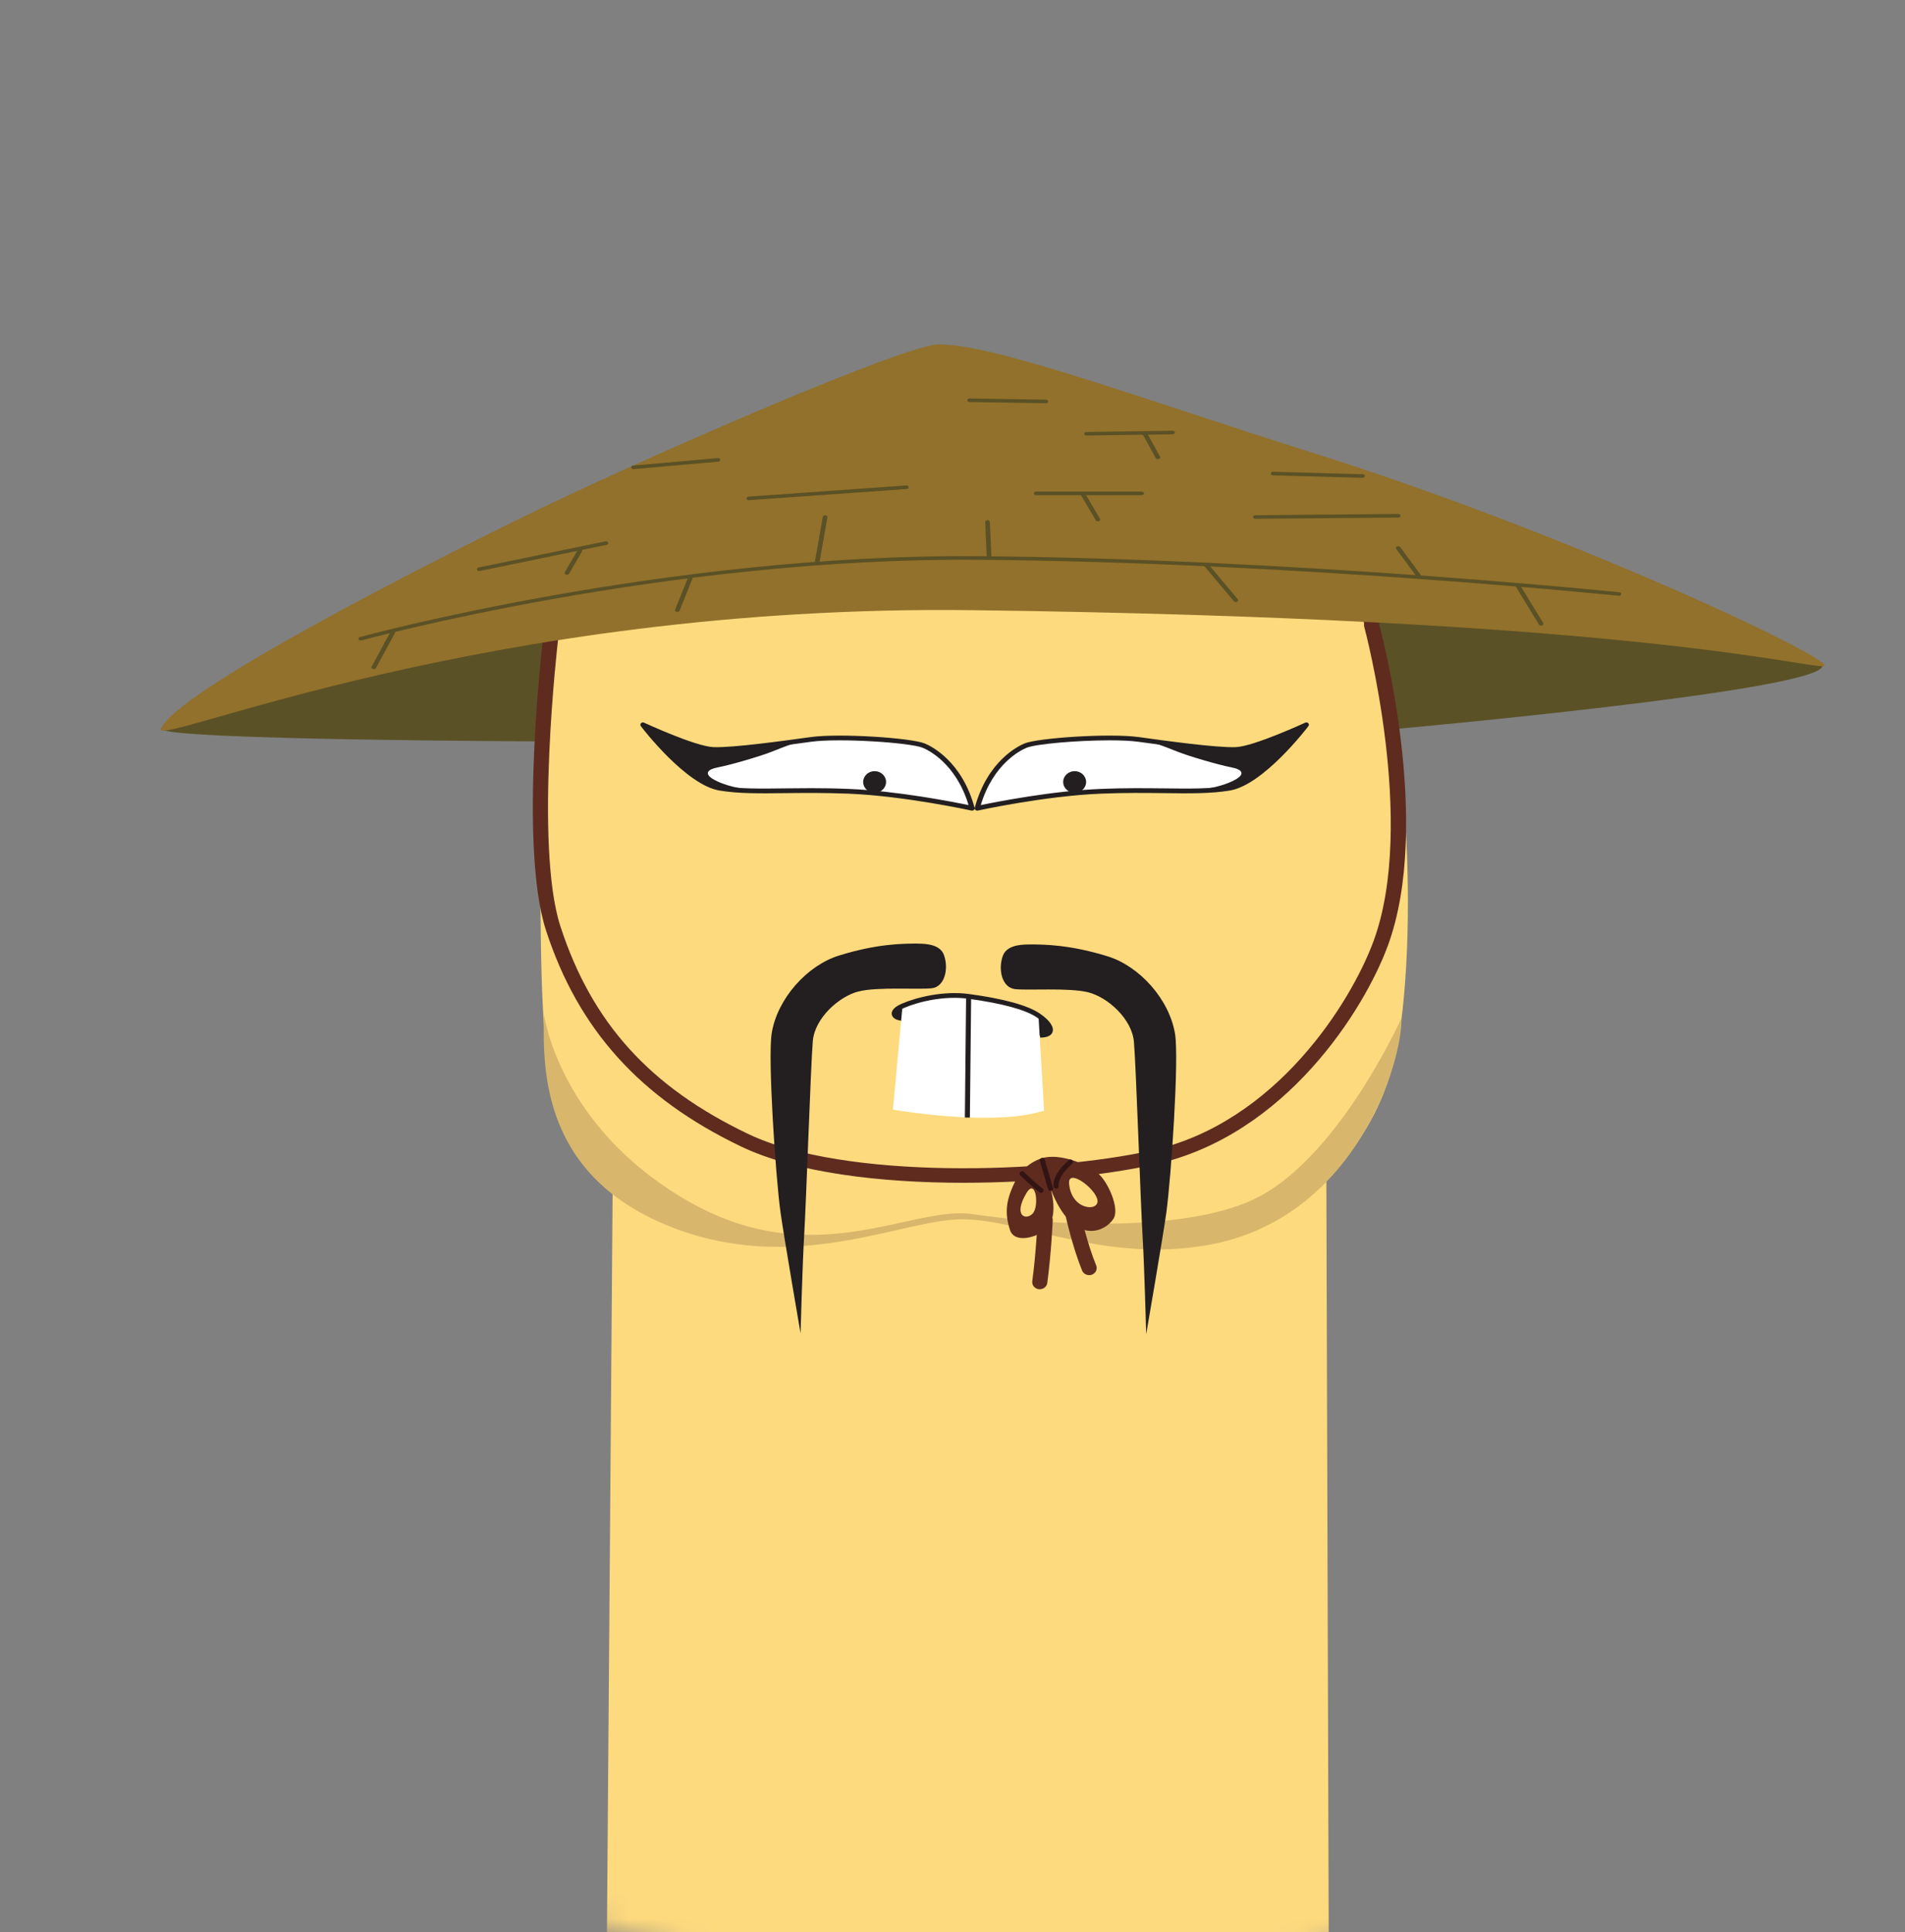 <svg width="71" height="72" viewBox="0 0 71 72" fill="none" xmlns="http://www.w3.org/2000/svg">
<rect x="0" y="0" width="71" height="72" fill="#808080" stroke="none"/>
<mask id="mask0_54_486" style="mask-type:alpha" maskUnits="userSpaceOnUse" x="0" y="0" width="74" height="75">
<circle cx="37" cy="37.829" r="37" fill="black"/>
</mask>
<g mask="url(#mask0_54_486)">
<path d="M49.616 102.609L49.429 42.461L22.844 42.962L22.384 102.874L49.616 102.609Z" fill="#FDDA7E"/>
<path d="M49.429 43.967C49.804 43.438 51.363 42.18 52.02 39.26C52.79 35.85 52.985 24.35 49.236 19.413C47.788 17.506 42.884 16.412 38.071 16.138C37.306 16.094 37.162 16.688 36.38 16.686C35.59 16.686 35.161 16.096 34.374 16.138C29.028 16.426 23.592 17.706 22.031 20.064C20.493 22.389 20.087 23.656 20.135 32.482C20.156 36.302 20.186 39.103 20.677 41.121C21.171 43.154 22.179 43.763 22.843 44.469C23.506 45.175 26.326 46.352 27.671 46.44C31.374 46.683 33.946 45.421 35.798 45.371C37.649 45.322 41.301 46.829 44.233 46.585C45.837 46.453 48.605 45.127 49.427 43.967H49.429Z" fill="#FDDA7E"/>
<path d="M20.274 37.799C20.223 39.904 20.212 43.834 25.012 45.722C29.646 47.544 33.63 45.435 35.859 45.435C38.089 45.435 41.173 47.084 45.035 46.392C50.572 45.402 52.283 39.476 52.232 37.944C52.232 37.944 49.983 42.949 46.961 44.574C44.375 45.962 39.155 45.674 36.266 45.244C33.95 44.899 30.336 47.495 25.571 44.717C20.806 41.941 20.276 37.799 20.276 37.799H20.274Z" fill="#D8B76C"/>
<path d="M20.229 27.627C20.229 27.627 6.187 27.582 6.005 27.165C5.824 26.747 14.9 24.173 17.442 23.709C19.983 23.246 20.628 23.755 20.628 23.755C20.628 23.755 20.326 26.01 20.229 27.625V27.627Z" fill="#5B5126"/>
<path d="M50.431 22.28C50.431 22.28 51.621 24.764 52 27.165C52 27.165 67.737 25.755 67.917 24.828C68.099 23.902 50.429 22.28 50.429 22.28H50.431Z" fill="#5B5126"/>
<path d="M35.903 44.075C32.807 44.075 29.663 43.701 27.628 42.727C23.866 40.927 21.553 38.368 20.351 34.674C19.333 31.553 20.204 24.083 20.242 23.766C20.259 23.621 20.399 23.515 20.553 23.532C20.707 23.548 20.819 23.679 20.8 23.826C20.791 23.902 19.905 31.503 20.887 34.52C22.058 38.115 24.216 40.501 27.881 42.254C31.492 43.981 39.048 43.719 42.892 42.879C47.565 41.858 50.366 37.321 51.194 35.065C52.809 30.67 50.864 23.428 50.845 23.355C50.806 23.214 50.898 23.069 51.048 23.032C51.198 22.994 51.351 23.081 51.391 23.223C51.473 23.525 53.397 30.691 51.726 35.239C50.862 37.59 47.93 42.321 43.019 43.395C41.162 43.8 38.548 44.075 35.901 44.075H35.903Z" fill="#5F2B1F"/>
<path d="M40.958 43.756C40.585 43.406 39.504 42.946 38.824 43.163C38.282 43.337 37.965 43.755 37.849 43.992C37.499 44.706 37.43 45.175 37.643 45.834C37.816 46.363 38.679 46.097 38.987 45.803C39.489 45.322 39.154 44.292 39.154 44.292C40 46.497 41.211 45.895 41.507 45.404C41.722 45.044 41.331 44.108 40.96 43.758L40.958 43.756ZM38.481 45.23C38.218 45.49 37.756 45.292 38.256 44.459C38.61 43.87 38.743 44.97 38.481 45.23ZM40.904 44.728C40.962 45.159 39.933 45.108 39.845 44.11C39.791 43.507 40.846 44.296 40.904 44.728Z" fill="#5F2B1F"/>
<path d="M38.752 48.043C38.741 48.043 38.728 48.043 38.717 48.042C38.563 48.022 38.455 47.889 38.473 47.744C38.619 46.662 38.672 45.46 38.674 45.448C38.679 45.301 38.803 45.184 38.966 45.193C39.121 45.198 39.241 45.322 39.236 45.469C39.236 45.481 39.181 46.704 39.032 47.81C39.013 47.944 38.893 48.042 38.752 48.042V48.043Z" fill="#5F2B1F"/>
<path d="M40.592 47.516C40.48 47.516 40.373 47.451 40.33 47.346C39.968 46.456 39.723 45.338 39.712 45.292C39.68 45.149 39.779 45.009 39.931 44.979C40.081 44.949 40.231 45.043 40.263 45.186C40.264 45.197 40.508 46.308 40.855 47.157C40.911 47.293 40.838 47.447 40.694 47.5C40.66 47.513 40.626 47.518 40.592 47.518V47.516Z" fill="#5F2B1F"/>
<path d="M38.803 44.453C38.782 44.453 38.76 44.446 38.743 44.432C38.348 44.121 38.04 43.808 38.027 43.795C37.992 43.76 37.993 43.703 38.033 43.67C38.07 43.636 38.13 43.638 38.166 43.675C38.17 43.678 38.479 43.992 38.865 44.298C38.904 44.33 38.91 44.384 38.876 44.422C38.857 44.443 38.831 44.453 38.805 44.453H38.803Z" fill="#321413"/>
<path d="M39.154 44.377C39.112 44.377 39.075 44.351 39.063 44.312L38.756 43.259C38.743 43.211 38.771 43.163 38.822 43.151C38.872 43.139 38.923 43.165 38.938 43.213L39.245 44.266C39.258 44.313 39.23 44.361 39.18 44.374C39.172 44.375 39.163 44.377 39.155 44.377H39.154Z" fill="#321413"/>
<path d="M39.365 44.291C39.318 44.291 39.277 44.257 39.271 44.211C39.226 43.802 39.631 43.422 39.783 43.28C39.8 43.264 39.813 43.252 39.819 43.247C39.847 43.206 39.901 43.195 39.946 43.22C39.989 43.245 40.002 43.303 39.974 43.346C39.965 43.362 39.95 43.374 39.916 43.408C39.794 43.523 39.423 43.87 39.457 44.195C39.462 44.243 39.425 44.287 39.373 44.292C39.369 44.292 39.367 44.292 39.363 44.292L39.365 44.291Z" fill="#321413"/>
<path d="M34.988 12.831C33.778 12.831 24.581 16.812 20.163 18.941C15.747 21.07 6.468 25.831 6.003 27.165C5.762 27.858 18.106 22.506 36.258 22.738C60.096 23.042 66.768 24.782 67.919 24.828C69.007 24.872 58.966 20.045 49.026 16.906C42.431 14.824 37.105 12.833 34.988 12.833V12.831Z" fill="#91712B"/>
<path d="M13.448 23.869C13.412 23.869 13.378 23.851 13.365 23.825C13.348 23.789 13.373 23.752 13.418 23.739C13.53 23.708 24.825 20.634 36.44 20.726C48.05 20.818 60.229 22.057 60.351 22.069C60.398 22.075 60.431 22.108 60.426 22.143C60.42 22.181 60.375 22.206 60.328 22.2C60.206 22.188 48.037 20.949 36.438 20.859C24.84 20.765 13.588 23.833 13.476 23.863C13.466 23.867 13.455 23.867 13.446 23.867L13.448 23.869Z" fill="#5B5126"/>
<path d="M27.909 18.638C27.864 18.638 27.827 18.612 27.823 18.578C27.819 18.541 27.853 18.509 27.902 18.506L33.77 18.09C33.817 18.086 33.86 18.113 33.866 18.15C33.87 18.187 33.836 18.219 33.787 18.223L27.919 18.638C27.919 18.638 27.913 18.638 27.911 18.638H27.909Z" fill="#5B5126"/>
<path d="M17.864 21.277C17.827 21.277 17.791 21.257 17.78 21.227C17.767 21.192 17.795 21.155 17.842 21.146L22.562 20.174C22.608 20.164 22.655 20.185 22.668 20.222C22.681 20.257 22.653 20.294 22.607 20.303L17.887 21.275C17.887 21.275 17.872 21.277 17.864 21.277Z" fill="#5B5126"/>
<path d="M38.981 15.027L36.137 14.981C36.088 14.981 36.05 14.949 36.052 14.914C36.052 14.878 36.092 14.848 36.138 14.848L38.983 14.894C39.032 14.894 39.069 14.926 39.067 14.962C39.067 14.997 39.028 15.027 38.981 15.027Z" fill="#5B5126"/>
<path d="M40.495 16.23C40.448 16.23 40.409 16.202 40.409 16.165C40.409 16.128 40.446 16.098 40.495 16.098L43.703 16.052C43.75 16.052 43.789 16.08 43.789 16.117C43.789 16.154 43.751 16.184 43.703 16.184L40.495 16.23Z" fill="#5B5126"/>
<path d="M42.55 18.453H38.617C38.569 18.453 38.531 18.422 38.531 18.385C38.531 18.348 38.571 18.318 38.617 18.318H42.55C42.599 18.318 42.637 18.348 42.637 18.385C42.637 18.422 42.597 18.453 42.55 18.453Z" fill="#5B5126"/>
<path d="M50.78 17.805H50.776L47.448 17.713C47.4 17.713 47.362 17.681 47.364 17.644C47.366 17.607 47.4 17.579 47.454 17.58L50.782 17.672C50.831 17.672 50.868 17.704 50.866 17.741C50.866 17.777 50.825 17.805 50.78 17.805Z" fill="#5B5126"/>
<path d="M46.787 19.332C46.74 19.332 46.701 19.302 46.701 19.267C46.701 19.229 46.738 19.199 46.787 19.199L52.112 19.153C52.159 19.153 52.198 19.183 52.198 19.219C52.198 19.256 52.161 19.286 52.112 19.286L46.787 19.332Z" fill="#5B5126"/>
<path d="M23.613 17.481C23.57 17.481 23.532 17.456 23.527 17.423C23.521 17.386 23.555 17.354 23.604 17.349L26.749 17.071C26.796 17.067 26.841 17.092 26.845 17.129C26.851 17.166 26.817 17.198 26.768 17.203L23.622 17.481C23.622 17.481 23.615 17.481 23.613 17.481Z" fill="#5B5126"/>
<path d="M13.931 24.934C13.92 24.934 13.909 24.934 13.897 24.928C13.852 24.914 13.832 24.875 13.851 24.842L14.578 23.499C14.596 23.465 14.647 23.449 14.692 23.463C14.737 23.478 14.757 23.517 14.739 23.55L14.012 24.893C13.999 24.918 13.965 24.934 13.931 24.934V24.934Z" fill="#5B5126"/>
<path d="M25.247 22.803C25.247 22.803 25.23 22.803 25.22 22.8C25.174 22.789 25.149 22.752 25.162 22.717L25.646 21.514C25.661 21.478 25.707 21.459 25.754 21.469C25.801 21.48 25.826 21.517 25.812 21.552L25.329 22.756C25.318 22.784 25.282 22.803 25.247 22.803Z" fill="#5B5126"/>
<path d="M30.45 21.045C30.45 21.045 30.442 21.045 30.439 21.045C30.392 21.039 30.358 21.006 30.364 20.97L30.666 19.258C30.671 19.221 30.716 19.196 30.763 19.201C30.81 19.206 30.843 19.24 30.838 19.276L30.536 20.988C30.531 21.022 30.493 21.046 30.45 21.046V21.045Z" fill="#5B5126"/>
<path d="M36.864 20.86C36.817 20.86 36.778 20.832 36.778 20.797L36.718 19.454C36.718 19.417 36.753 19.387 36.802 19.385C36.847 19.38 36.89 19.412 36.892 19.449L36.952 20.791C36.952 20.829 36.916 20.859 36.867 20.86H36.864V20.86Z" fill="#5B5126"/>
<path d="M46.06 22.434C46.032 22.434 46.004 22.423 45.987 22.404L44.898 21.107C44.872 21.076 44.883 21.034 44.924 21.015C44.964 20.995 45.018 21.004 45.044 21.034L46.133 22.331C46.159 22.361 46.148 22.404 46.107 22.423C46.092 22.43 46.075 22.434 46.06 22.434Z" fill="#5B5126"/>
<path d="M57.437 23.313C57.405 23.313 57.373 23.299 57.358 23.274L56.511 21.885C56.491 21.852 56.511 21.813 56.553 21.797C56.596 21.781 56.648 21.797 56.669 21.829L57.516 23.218C57.536 23.251 57.516 23.29 57.475 23.306C57.463 23.309 57.45 23.313 57.437 23.313Z" fill="#5B5126"/>
<path d="M52.899 21.554C52.869 21.554 52.839 21.542 52.824 21.521L52.037 20.456C52.013 20.424 52.028 20.383 52.071 20.365C52.112 20.348 52.166 20.358 52.189 20.39L52.976 21.455C53 21.487 52.985 21.528 52.942 21.546C52.929 21.551 52.914 21.554 52.899 21.554Z" fill="#5B5126"/>
<path d="M40.918 19.426C40.885 19.426 40.853 19.412 40.84 19.387L40.294 18.462C40.274 18.428 40.294 18.389 40.338 18.373C40.381 18.359 40.433 18.373 40.452 18.407L40.997 19.332C41.018 19.366 40.997 19.405 40.954 19.421C40.943 19.424 40.93 19.426 40.918 19.426V19.426Z" fill="#5B5126"/>
<path d="M43.156 17.111C43.122 17.111 43.09 17.096 43.075 17.071L42.592 16.191C42.573 16.158 42.594 16.119 42.639 16.105C42.684 16.09 42.734 16.105 42.753 16.14L43.236 17.019C43.255 17.053 43.234 17.092 43.189 17.106C43.178 17.11 43.167 17.111 43.156 17.111V17.111Z" fill="#5B5126"/>
<path d="M21.132 21.416C21.121 21.416 21.108 21.415 21.096 21.411C21.053 21.397 21.033 21.356 21.051 21.323L21.535 20.489C21.553 20.456 21.606 20.44 21.649 20.456C21.692 20.47 21.713 20.51 21.694 20.544L21.211 21.377C21.196 21.402 21.164 21.416 21.132 21.416V21.416Z" fill="#5B5126"/>
<path d="M33.637 37.487C34.119 37.279 35.104 36.996 36.099 37.13C37.094 37.264 38.183 37.487 38.704 37.845C39.225 38.202 39.272 38.606 38.704 38.606C38.136 38.606 34.158 38.337 33.875 38.204C33.592 38.071 33.023 37.756 33.639 37.489L33.637 37.487Z" fill="#231F20"/>
<path d="M38.704 37.845C38.183 37.487 37.094 37.264 36.099 37.13C35.104 36.996 34.119 37.279 33.637 37.487L33.279 41.348C33.279 41.348 37.019 42.008 38.913 41.384L38.704 37.847V37.845Z" fill="white"/>
<path d="M36.007 37.129L35.961 41.644L36.148 41.646L36.195 37.131L36.007 37.129Z" fill="#231F20"/>
<path d="M38.766 38.666V38.489C38.923 38.489 39.03 38.457 39.048 38.402C39.078 38.317 38.949 38.123 38.649 37.916C38.23 37.627 37.343 37.387 36.088 37.217C35.183 37.095 34.224 37.328 33.678 37.567C33.465 37.661 33.418 37.742 33.422 37.774C33.425 37.804 33.485 37.843 33.587 37.855L33.56 38.031C33.377 38.006 33.255 37.919 33.236 37.799C33.223 37.717 33.253 37.556 33.6 37.406C34.169 37.158 35.17 36.914 36.114 37.041C37.42 37.218 38.31 37.464 38.76 37.772C39.122 38.02 39.292 38.27 39.228 38.457C39.195 38.553 39.09 38.666 38.767 38.666H38.766Z" fill="#231F20"/>
<path d="M36.23 30.12C36.23 30.12 33.757 29.571 31.621 29.486C29.485 29.4 28.049 29.573 26.828 29.371C25.606 29.17 23.959 27.007 23.959 27.007C23.959 27.007 25.882 27.901 26.584 27.929C27.287 27.957 29.179 27.699 30.217 27.554C31.255 27.409 33.942 27.582 34.429 27.784C34.917 27.986 35.833 28.649 36.23 30.12Z" fill="#231F20"/>
<path d="M30.217 27.554C31.257 27.423 33.942 27.583 34.429 27.784C34.917 27.986 35.833 28.649 36.23 30.12C36.23 30.12 33.757 29.571 31.621 29.486C30.435 29.439 29.466 29.447 28.628 29.474C28.231 29.486 27.233 29.396 26.614 29.055C26.26 28.858 26.309 28.68 26.766 28.593C27.223 28.506 28.314 28.189 28.75 28.016C29.28 27.807 29.758 27.613 30.215 27.554H30.217Z" fill="white"/>
<path d="M32.597 29.543C32.833 29.543 33.024 29.362 33.024 29.14C33.024 28.917 32.833 28.736 32.597 28.736C32.361 28.736 32.17 28.917 32.17 29.14C32.17 29.362 32.361 29.543 32.597 29.543Z" fill="#231F20"/>
<path d="M36.23 30.208C36.23 30.208 36.215 30.208 36.21 30.206C36.185 30.201 33.721 29.66 31.617 29.575C30.725 29.54 29.953 29.548 29.273 29.555C28.301 29.568 27.533 29.577 26.813 29.458C25.569 29.253 23.952 27.149 23.884 27.059C23.86 27.025 23.862 26.981 23.888 26.951C23.914 26.921 23.963 26.91 24.001 26.928C24.019 26.937 25.914 27.814 26.588 27.841C27.298 27.871 29.26 27.599 30.203 27.468C31.286 27.317 33.961 27.496 34.467 27.705C34.694 27.798 35.85 28.354 36.322 30.099C36.33 30.129 36.322 30.16 36.298 30.182C36.281 30.199 36.257 30.208 36.23 30.208V30.208ZM30.235 29.371C30.664 29.371 31.125 29.377 31.625 29.398C33.444 29.472 35.526 29.883 36.099 30.001C35.629 28.448 34.598 27.952 34.392 27.866C33.916 27.669 31.267 27.498 30.231 27.641C29.283 27.772 27.31 28.046 26.581 28.016C26.047 27.995 24.863 27.503 24.269 27.243C24.761 27.832 25.94 29.133 26.845 29.283C27.546 29.4 28.306 29.391 29.271 29.378C29.575 29.375 29.895 29.371 30.236 29.371H30.235Z" fill="#231F20"/>
<path d="M36.421 30.12C36.421 30.12 38.895 29.571 41.031 29.486C43.167 29.4 44.602 29.573 45.824 29.371C47.045 29.17 48.692 27.007 48.692 27.007C48.692 27.007 46.77 27.901 46.067 27.929C45.365 27.957 43.472 27.699 42.434 27.554C41.396 27.409 38.709 27.582 38.222 27.784C37.733 27.986 36.819 28.649 36.421 30.12Z" fill="#231F20"/>
<path d="M42.434 27.554C41.394 27.423 38.709 27.583 38.222 27.784C37.733 27.986 36.819 28.649 36.421 30.12C36.421 30.12 38.895 29.571 41.031 29.486C42.217 29.439 43.185 29.447 44.023 29.474C44.42 29.486 45.419 29.396 46.037 29.055C46.391 28.858 46.343 28.68 45.886 28.593C45.428 28.506 44.338 28.189 43.901 28.016C43.371 27.807 42.893 27.613 42.436 27.554H42.434Z" fill="white"/>
<path d="M40.053 29.543C40.289 29.543 40.48 29.362 40.48 29.14C40.48 28.917 40.289 28.736 40.053 28.736C39.817 28.736 39.625 28.917 39.625 29.14C39.625 29.362 39.817 29.543 40.053 29.543Z" fill="#231F20"/>
<path d="M36.421 30.208C36.397 30.208 36.373 30.199 36.354 30.182C36.331 30.16 36.322 30.129 36.33 30.099C36.8 28.354 37.956 27.798 38.184 27.704C38.688 27.496 41.364 27.317 42.447 27.467C43.39 27.598 45.352 27.871 46.062 27.841C46.736 27.812 48.63 26.936 48.649 26.928C48.689 26.91 48.734 26.919 48.762 26.951C48.79 26.983 48.792 27.027 48.765 27.059C48.698 27.149 47.081 29.253 45.837 29.458C45.119 29.577 44.351 29.568 43.377 29.555C42.696 29.547 41.924 29.538 41.032 29.575C38.93 29.66 36.464 30.201 36.44 30.206C36.433 30.206 36.425 30.208 36.419 30.208H36.421ZM41.359 27.588C40.159 27.588 38.612 27.72 38.259 27.866C38.053 27.95 37.023 28.448 36.553 30.001C37.126 29.883 39.208 29.47 41.027 29.398C41.924 29.361 42.698 29.371 43.382 29.378C44.345 29.391 45.106 29.4 45.809 29.283C46.714 29.134 47.89 27.834 48.385 27.243C47.791 27.503 46.609 27.995 46.073 28.016C45.344 28.046 43.371 27.772 42.423 27.641C42.155 27.604 41.778 27.588 41.36 27.588H41.359Z" fill="#231F20"/>
<path d="M34.205 35.163C34.602 35.163 35.052 35.224 35.183 35.592C35.368 36.118 35.2 36.762 34.743 36.824C34.285 36.886 32.706 36.762 31.988 36.948C31.271 37.134 30.368 37.935 30.294 38.793C30.214 39.731 30.051 44.733 29.968 46.101C29.907 47.147 29.837 49.686 29.837 49.686C29.837 49.686 29.206 46.025 29.088 45.161C28.908 43.854 28.61 39.43 28.762 38.499C28.974 37.208 30.081 35.976 31.271 35.607C32.667 35.173 33.617 35.161 34.203 35.161L34.205 35.163Z" fill="#231F20"/>
<path d="M38.352 35.194C37.954 35.194 37.505 35.256 37.374 35.624C37.188 36.15 37.357 36.794 37.814 36.856C38.271 36.918 39.851 36.794 40.568 36.98C41.286 37.165 42.189 37.967 42.262 38.825C42.343 39.763 42.506 44.765 42.588 46.133C42.65 47.178 42.719 49.717 42.719 49.717C42.719 49.717 43.351 46.056 43.469 45.193C43.649 43.886 43.947 39.462 43.795 38.531C43.583 37.24 42.476 36.008 41.286 35.638C39.89 35.205 38.94 35.193 38.354 35.193L38.352 35.194Z" fill="#231F20"/>
</g>
</svg>

